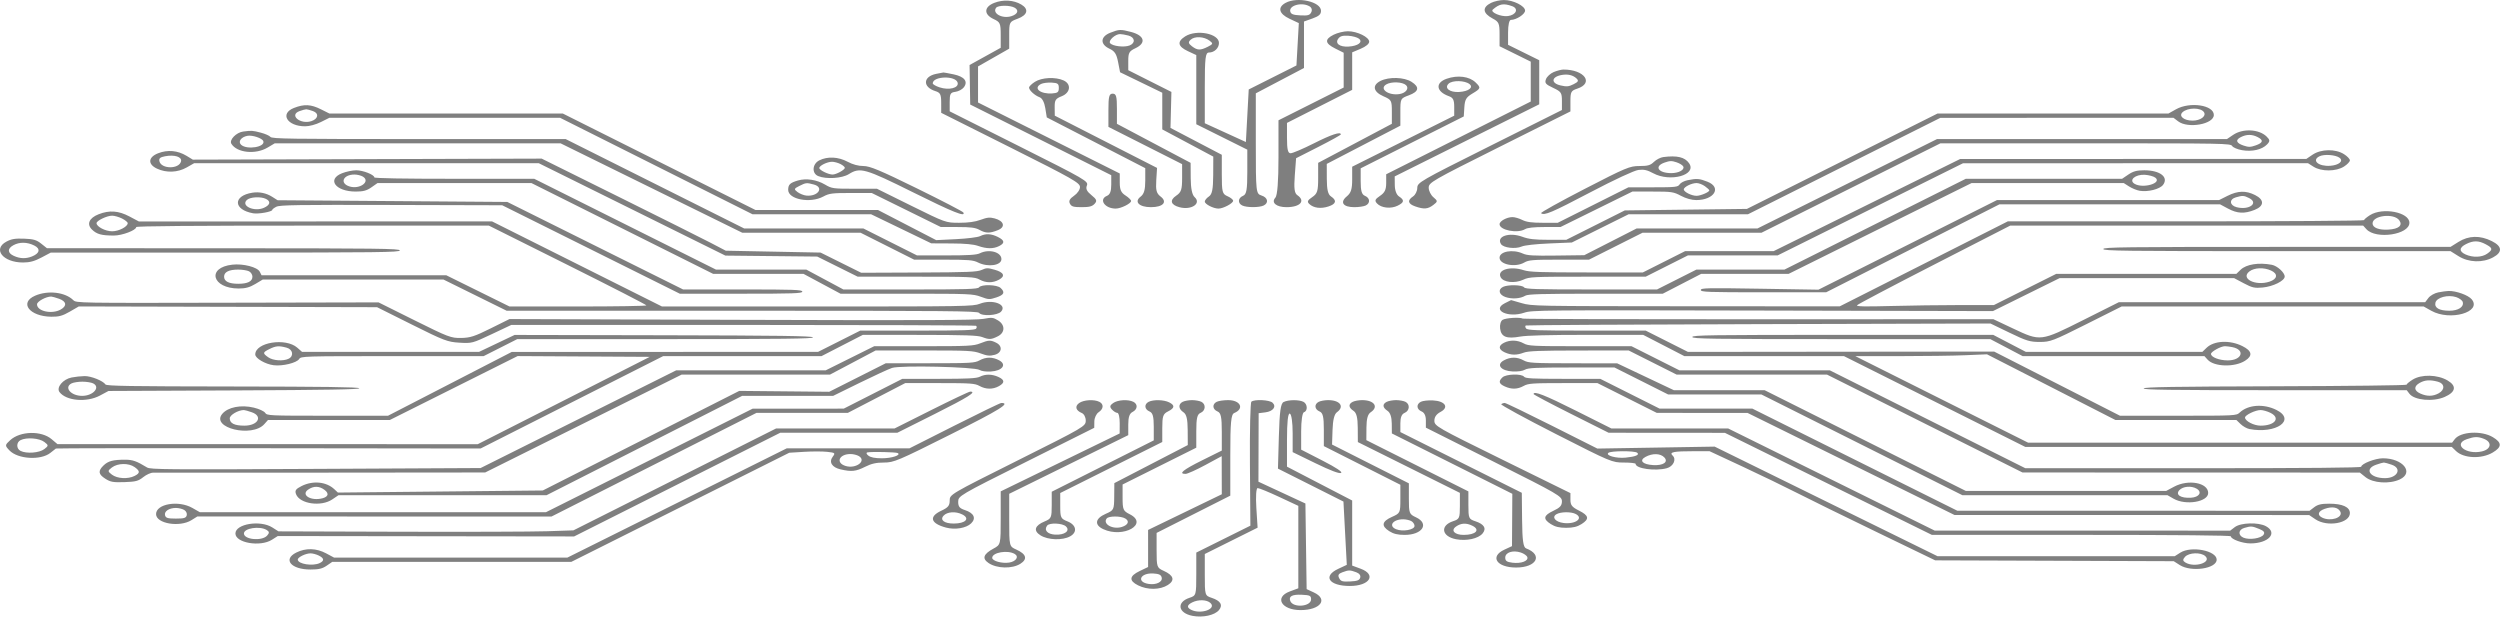 <svg width="1180" height="291" viewBox="0 0 1180 291" fill="none" xmlns="http://www.w3.org/2000/svg">
<path fill-rule="evenodd" clip-rule="evenodd" d="M469.268 1.365C464.391 3.286 464.262 6.803 468.991 8.997C472.079 10.43 472.336 11.008 472.336 16.552V22.555L464.986 26.621L457.635 30.686L457.786 40.014L457.938 49.341L491.225 66.015L524.512 82.69V87.141C524.512 90.281 523.921 91.839 522.505 92.427C518.471 94.102 521.439 98.454 526.614 98.454C529.044 98.454 533.877 96.063 533.877 94.861C533.877 94.358 532.673 93.181 531.201 92.244C529.151 90.94 528.525 89.527 528.525 86.212V81.882L495.079 65.131L461.633 48.379V39.87V31.36L468.991 27.165L476.35 22.97V16.641C476.35 10.385 476.396 10.294 480.363 8.826C485.036 7.097 485.731 4.313 482.035 2.127C478.425 -0.009 473.504 -0.302 469.268 1.365ZM606.773 1.363C602.885 3.514 603.65 6.513 608.69 8.871L613.045 10.908L612.483 20.904L611.921 30.9L600.659 36.565L589.397 42.229L588.728 54.631L588.059 67.032L578.36 62.599L568.661 58.166V41.479C568.661 27.271 568.952 24.792 570.621 24.792C573.166 24.792 575.35 22.708 575.35 20.275C575.35 15.83 564.747 13.774 559.393 17.182C555.491 19.665 555.891 21.905 560.634 24.123L564.647 25.999V42.318V58.638L576.688 64.636L588.728 70.635V81.115C588.728 89.612 588.348 91.751 586.721 92.427C584.311 93.428 584.095 95.867 586.32 96.981C588.39 98.016 594.418 98.016 596.488 96.981C598.967 95.74 598.389 93.2 595.417 92.272C592.823 91.461 592.742 90.71 592.742 67.744V44.052L604.113 38.071L615.485 32.09V21.121V10.151L619.499 8.721C622.551 7.632 623.512 6.768 623.512 5.109C623.512 0.791 612.332 -1.71 606.773 1.363ZM703.782 1.355C699.492 3.502 699.78 6.226 704.564 8.757C707.459 10.29 707.796 11.06 707.796 16.146V21.824L715.154 25.462L722.512 29.099V38.513V47.927L688.397 65.091L654.282 82.254V86.363C654.282 89.53 653.616 90.923 651.378 92.438C648.987 94.057 648.73 94.688 649.926 96.002C651.917 98.188 656.498 98.684 659.733 97.065C662.82 95.519 662.97 94.459 660.345 92.722C659.132 91.919 658.364 89.864 658.339 87.345L658.296 83.267L692.407 66.251L726.518 49.234L726.522 38.832L726.526 28.43L719.168 24.792L711.809 21.155V15.273C711.809 11.798 712.357 9.39 713.147 9.39C715.724 9.39 719.837 6.696 719.837 5.007C719.837 2.813 714.247 0.015 709.863 0.015C707.99 0.015 705.254 0.618 703.782 1.355ZM618.146 3.02C619.111 3.602 619.438 4.732 618.933 5.739C618.197 7.207 617.43 7.432 613.767 7.255C610.447 7.094 609.364 6.694 609.027 5.503C608.192 2.555 614.519 0.833 618.146 3.02ZM713.757 2.924C716.943 4.09 715.641 7.074 711.725 7.586C708.442 8.016 703.199 5.749 704.611 4.511C707.71 1.791 709.712 1.444 713.757 2.924ZM478.972 3.666C481.052 4.92 480.326 6.704 477.353 7.641C473.064 8.993 468.167 6.277 470.174 3.659C471.133 2.408 476.894 2.413 478.972 3.666ZM524.024 15.466C519.338 17.31 519.162 20.882 523.65 22.983C526.155 24.155 526.994 25.447 527.737 29.28L528.674 34.101L538.634 38.935L548.593 43.769V52.422V61.075L560.634 67.497L572.674 73.918L572.631 82.671C572.599 89.303 572.114 91.737 570.625 92.722C569.545 93.438 568.661 94.521 568.661 95.13C568.661 96.369 572.712 98.454 575.121 98.454C577.363 98.454 582.039 95.96 582.039 94.764C582.039 94.208 580.835 93.237 579.363 92.606C576.928 91.563 576.688 90.631 576.688 82.259V73.058L564.579 66.718L552.469 60.377L552.688 51.883L552.906 43.389L542.723 38.261L532.539 33.133V28.745C532.539 24.93 532.976 24.151 535.883 22.783C541.184 20.291 540.213 16.722 533.78 15.058C528.871 13.787 528.219 13.814 524.024 15.466ZM629.472 16.392C625.117 18.57 625.329 20.448 630.201 22.886L634.215 24.895V33.107V41.319L618.83 49.049L603.444 56.779V74.237C603.444 85.534 602.924 92.266 601.969 93.315C599.864 95.628 602.406 97.784 607.237 97.784C613.702 97.784 616.34 94.853 612.34 92.116C610.971 91.179 610.681 88.915 611.144 82.78L611.752 74.681L622.315 69.31C628.124 66.356 632.877 63.719 632.877 63.45C632.877 62.008 628.457 63.469 620.167 67.65C615.057 70.228 610.106 72.338 609.166 72.338C607.887 72.338 607.458 70.538 607.458 65.173V58.008L622.843 50.211L638.228 42.414V33.56V24.706L642.242 23.016C644.695 21.982 646.255 20.686 646.255 19.68C646.255 17.525 640.607 14.748 636.222 14.748C634.315 14.748 631.278 15.488 629.472 16.392ZM532.627 16.78C535.696 17.602 536.039 20.268 533.225 21.437C530.722 22.477 525.083 21.816 523.961 20.351C523.036 19.146 526.398 16.087 528.644 16.087C529.411 16.087 531.204 16.399 532.627 16.78ZM641.431 18.263C643.436 19.866 640.991 21.717 636.511 21.986C632.264 22.242 629.993 20.466 631.688 18.218C632.576 17.039 633.709 16.718 636.412 16.879C638.366 16.995 640.624 17.619 641.431 18.263ZM570.947 19.219C572.675 20.529 572.59 20.817 570.096 22.065C566.516 23.857 565.181 23.814 562.576 21.824C560.89 20.535 560.762 19.896 561.967 18.769C563.868 16.991 568.301 17.213 570.947 19.219ZM733.367 34C731.817 34.644 730.171 36.147 729.711 37.338C729.001 39.179 729.502 39.798 733.052 41.457C736.882 43.248 737.228 43.764 737.228 47.667V51.923L703.114 68.989C669.971 85.569 668.997 86.132 668.956 88.739C668.933 90.215 668.03 92.008 666.949 92.722C664.161 94.567 664.514 96.204 667.959 97.411C672.108 98.866 673.939 98.72 676.551 96.725C678.666 95.11 678.667 94.874 676.582 93.107C675.355 92.067 674.35 90.054 674.35 88.635C674.35 86.156 675.664 85.398 707.796 69.324L741.242 52.593V47.749C741.242 43.376 741.555 42.801 744.447 41.852C752.468 39.222 747.87 32.828 737.959 32.828C736.984 32.828 734.918 33.356 733.367 34ZM441.88 34.862C435.612 36.122 435.389 41.098 441.516 43.013C443.836 43.738 444.241 44.562 444.244 48.559L444.247 53.252L476.982 69.659C506.331 84.368 509.722 86.293 509.757 88.268C509.778 89.493 508.53 91.329 506.947 92.4C504.942 93.758 504.356 94.839 504.966 96.056C505.691 97.502 506.597 97.784 510.518 97.784C514.181 97.784 515.527 97.429 516.683 96.16C517.906 94.817 517.641 94.112 515.164 92.106C512.965 90.325 512.39 89.117 513.005 87.576C513.812 85.557 512.557 84.828 481.049 69.011L448.255 52.548V48.124C448.255 44.271 448.599 43.654 450.915 43.35C452.377 43.159 454.184 42.199 454.931 41.217C457.023 38.462 455.218 36.166 450.124 35.099C447.672 34.587 445.495 34.187 445.288 34.21C445.08 34.233 443.547 34.526 441.88 34.862ZM744.089 37.006C745.239 38.083 744.979 38.621 742.771 39.727C740.426 40.901 739.513 40.99 736.616 40.329C731.865 39.245 732.24 36.208 737.228 35.371C740.078 34.893 742.429 35.453 744.089 37.006ZM452.014 39.05C452.607 41.515 447.966 42.701 443.483 41.231C441.693 40.644 440.237 39.794 440.248 39.342C440.335 35.87 451.185 35.6 452.014 39.05ZM682.828 37.165C677.285 39.108 677.839 43.259 683.928 45.422C685.867 46.111 686.391 47.179 686.391 50.451V54.606L662.309 66.645L638.228 78.685V84.64C638.228 89.3 637.678 91.049 635.696 92.683C632.302 95.482 633.907 97.784 639.256 97.784C641.339 97.784 643.767 97.423 644.65 96.981C646.875 95.867 646.659 93.428 644.249 92.427C642.735 91.798 642.242 90.102 642.242 85.522V79.451L666.57 67.209L690.899 54.966L691.175 50.609C691.403 47.009 692.056 45.892 694.941 44.177C698.994 41.765 699.091 41.436 696.474 38.903C693.524 36.047 688.016 35.346 682.828 37.165ZM488.488 38.611C486.963 39.581 485.714 40.806 485.714 41.333C485.714 42.62 488.379 45.051 490.749 45.926C491.926 46.361 492.944 48.336 493.375 51.024L494.079 55.412L517.321 67.391L540.563 79.369L540.565 85.252C540.566 89.58 539.985 91.579 538.369 92.813C535.174 95.254 537.655 97.784 543.242 97.784C548.974 97.784 551.186 95.347 547.798 92.76C545.853 91.274 545.46 89.793 545.757 85.088L546.126 79.256L521.99 66.924L497.855 54.592L497.806 50.67C497.762 47.269 498.199 46.574 501.1 45.432C505.275 43.788 505.77 39.663 501.997 37.954C498.183 36.227 491.743 36.539 488.488 38.611ZM651.607 38.185C647.553 40.214 648.126 43.309 652.945 45.426C656.806 47.122 656.958 47.402 656.958 52.813V58.437L639.566 67.65L622.174 76.863V84.002C622.174 90.204 621.805 91.392 619.366 93.044C617.137 94.552 616.854 95.222 617.991 96.285C620.047 98.209 623.409 98.641 627.045 97.449C630.656 96.265 631.076 94.601 628.237 92.722C626.803 91.773 626.268 89.525 626.253 84.391L626.233 77.36L643.602 68.336L660.972 59.313V52.893C660.972 46.536 661.012 46.458 664.985 44.988C669.755 43.223 670.164 41.116 666.225 38.611C662.751 36.399 655.591 36.191 651.607 38.185ZM693.607 39.692C695.612 41.295 693.167 43.146 688.686 43.415C684.238 43.682 681.556 41.544 683.758 39.484C685.548 37.81 691.407 37.934 693.607 39.692ZM499.762 41.533C499.762 43.471 499.227 43.916 496.678 44.096C490.98 44.5 487.513 41.571 491.391 39.63C492.306 39.172 494.563 38.886 496.408 38.993C499.275 39.161 499.762 39.531 499.762 41.533ZM663.647 40.194C665.219 41.665 663.637 43.877 660.652 44.38C655.44 45.258 650.807 41.956 654.297 39.851C656.666 38.422 661.96 38.616 663.647 40.194ZM523.174 52.05V59.888L540.566 68.679L557.958 77.471V83.971C557.958 89.529 557.55 90.749 555.143 92.377C551.951 94.539 552.576 96.701 556.711 97.808C562.325 99.312 567.193 96.054 563.847 93.031C562.68 91.978 562.05 88.91 562.018 84.143L561.971 76.863L544.579 67.65L527.188 58.437V51.325C527.188 45.449 526.838 44.212 525.181 44.212C523.511 44.212 523.174 45.529 523.174 52.05ZM138.725 50.958C131.92 53.637 135.561 59.614 143.999 59.614C146.046 59.614 149.078 58.798 151.46 57.605L155.474 55.596H209.915H264.354L309.768 78.364L355.183 101.132H383.17H411.158L425.359 107.996L439.56 114.86L449.027 114.908C455.597 114.942 459.475 115.301 461.699 116.08C465.707 117.485 468.862 117.508 471.572 116.152C474.39 114.741 474.22 113.459 470.998 111.847C467.842 110.267 465.22 110.147 462.594 111.462C461.54 111.989 456.483 112.624 451.286 112.879L441.885 113.343L428.151 106.233L414.417 99.124H385.508H356.598L311.126 76.355L265.654 53.587H210.563H155.474L151.46 51.578C146.736 49.214 143.548 49.058 138.725 50.958ZM1027.08 51.578L1023.51 53.587H969.007H914.507L869.525 76.096L824.544 98.603L795.72 98.96L766.896 99.318L753.09 106.252L739.283 113.186H730.843C724.364 113.186 721.519 112.859 718.598 111.777C712.349 109.465 706.156 111.552 708.464 115.194C709.593 116.974 715.261 117.655 718.218 116.365C719.585 115.769 724.813 115.185 731.208 114.914L741.911 114.46L755.312 107.797L768.713 101.132H796.88H825.047L870.439 78.381L915.83 55.63L970.862 55.613L1025.89 55.596L1028.09 57.27C1032.73 60.819 1044.93 58.638 1044.93 54.257C1044.93 49.584 1033.65 47.891 1027.08 51.578ZM1040.28 52.965C1041.47 54.837 1038.62 56.935 1034.9 56.935C1030.79 56.935 1028.22 54.787 1030.15 52.976C1032.6 50.692 1038.83 50.684 1040.28 52.965ZM147.781 52.453C150.69 53.518 150.201 56.165 146.906 57.199C141.666 58.843 136.332 54.289 141.349 52.453C142.664 51.972 144.11 51.578 144.565 51.578C145.02 51.578 146.466 51.972 147.781 52.453ZM114.779 62.086C111.512 62.513 108.1 66.039 109.202 67.851C111.808 72.135 120.576 73.063 126.3 69.659L129.676 67.65H197.138H264.6L307.466 88.744L350.33 109.838H378.248H406.166L418.822 116.2L431.478 122.561H445.218C457.174 122.561 459.305 122.735 461.633 123.901C466.31 126.242 472.671 125.322 472.671 122.305C472.671 118.968 466.819 117.383 462.494 119.548C460.968 120.311 457.166 120.552 446.652 120.552H432.816L420.16 114.191L407.504 107.829H379.375H351.245L309.12 86.735L266.994 65.641H197.711C136.618 65.641 128.333 65.519 127.637 64.612C127.204 64.046 125.146 63.142 123.063 62.603C119.16 61.592 118.758 61.567 114.779 62.086ZM1054.09 63.632L1051.12 65.641H982.694H914.272L871.904 86.735L829.535 107.829H801.021H772.505L760.144 114.138L747.783 120.448L734.527 120.626C723.624 120.773 720.829 120.603 718.777 119.674C714.036 117.526 707.796 118.645 707.796 121.643C707.796 124.914 715.273 126.359 719.478 123.901C721.501 122.719 723.425 122.561 735.88 122.561H749.991L762.647 116.2L775.303 109.838H803.377H831.45L873.667 88.744L915.885 67.65H984.332C1050.61 67.65 1052.81 67.691 1053.59 68.933C1054.04 69.639 1056.11 70.514 1058.2 70.878C1063 71.716 1067.69 70.641 1070.07 68.152C1071.51 66.644 1071.47 66.031 1069.79 64.402C1066.21 60.938 1058.62 60.565 1054.09 63.632ZM124.274 66.591C125.386 69.4 116.515 70.864 113.795 68.32C112.23 66.855 113.783 64.667 116.79 64.101C119.09 63.669 123.728 65.211 124.274 66.591ZM1065.57 64.684C1068.47 66.136 1068.2 67.389 1064.73 68.608C1062.22 69.488 1061.37 69.507 1059.04 68.733C1055.47 67.549 1054.97 66.07 1057.67 64.718C1060.4 63.35 1062.89 63.339 1065.57 64.684ZM74.605 72.348C69.9 74.2 69.661 77.508 74.08 79.587C78.52 81.674 83.865 81.464 88.126 79.034L91.647 77.025H172.961H254.275L298.327 98.835L342.38 120.645L364.061 120.874L385.743 121.103L395.29 125.85L404.838 130.597H432.36C458.182 130.597 460.031 130.679 462.302 131.936C465.354 133.624 468.585 133.641 471.578 131.986C474.643 130.291 473.832 128.537 469.408 127.294C466.185 126.388 465.587 126.399 463.374 127.401C461.273 128.353 456.978 128.531 433.703 128.629L406.49 128.744L396.909 123.98L387.327 119.216L364.95 118.775L342.572 118.333L335.4 114.588C331.455 112.528 311.904 102.748 291.952 92.855L255.677 74.867L173.346 75.109L91.017 75.351L88.024 73.537C83.834 70.998 79.099 70.579 74.605 72.348ZM1091.54 73.007L1088.58 75.016L1006.89 75.031L925.195 75.047L881.168 96.795L837.141 118.543H816.249H795.358L785.391 123.566L775.424 128.588H748.921C727.039 128.588 721.857 128.404 719.198 127.532C712.864 125.455 706.552 127.355 708.288 130.818C709.53 133.295 714.979 133.906 718.994 132.018C721.87 130.665 723.331 130.597 749.388 130.597H776.762L786.729 125.575L796.695 120.552H817.874H839.05L882.792 98.808L926.533 77.063L1007.95 77.044L1089.36 77.025L1092 78.699C1095.69 81.049 1102.61 81.005 1106.37 78.609C1107.9 77.638 1109.15 76.323 1109.15 75.686C1109.15 75.048 1107.9 73.733 1106.37 72.763C1102.34 70.197 1095.53 70.31 1091.54 73.007ZM85.446 76.165C84.55 79.903 76.136 79.862 75.242 76.116C74.92 74.763 75.562 74.196 77.918 73.751C82.409 72.903 85.956 74.04 85.446 76.165ZM1104.32 74.514C1106.23 76.037 1103.97 77.946 1099.91 78.249C1094.34 78.662 1090.93 75.7 1094.76 73.782C1097.01 72.653 1102.52 73.075 1104.32 74.514ZM785.038 74.14C783.74 74.31 781.768 75.329 780.656 76.406C778.982 78.025 777.792 78.364 773.77 78.364C769.244 78.364 767.45 79.116 747.831 89.235C736.238 95.214 727.039 100.337 727.387 100.619C728.899 101.844 732.282 100.413 750.607 90.793C762.011 84.806 771.384 80.444 773.35 80.209C775.93 79.9 777.519 80.255 780.299 81.765C788.357 86.14 801.101 82.582 797.239 77.036C795.231 74.153 791.58 73.286 785.038 74.14ZM386.714 75.686C383.39 77.35 383.062 81.812 386.17 83.104C389.969 84.682 397.43 84.207 400.657 82.181C405.967 78.849 408.263 79.499 430.904 90.753C449.953 100.22 455.901 102.605 454.707 100.295C454.469 99.835 444.604 94.713 432.784 88.911C415.432 80.396 410.575 78.364 407.567 78.364C405.152 78.364 402.522 77.657 400.093 76.355C395.684 73.993 390.603 73.739 386.714 75.686ZM794.532 78.644C795.146 80.197 792.334 81.713 788.84 81.713C782.656 81.713 780.611 78.508 785.664 76.737C788.175 75.856 789.016 75.838 791.349 76.612C792.854 77.111 794.287 78.025 794.532 78.644ZM396.653 77.407C397.809 77.987 398.755 78.791 398.755 79.197C398.755 80.158 394.713 82.382 392.967 82.382C390.961 82.382 386.714 80.298 386.714 79.312C386.714 78.187 390.443 76.355 392.735 76.355C393.733 76.355 395.496 76.829 396.653 77.407ZM161.469 81.761C154.116 84.656 158.388 90.418 167.886 90.418C171.461 90.418 173.111 89.973 175.335 88.409L178.193 86.4H214.51H250.828L293.714 107.829L336.599 129.258H357.921H379.244L387.996 133.951L396.748 138.644L427.906 138.638C457.699 138.633 459.237 138.696 462.955 140.072C466.653 141.441 467.013 141.456 470.26 140.391C473.931 139.187 474.485 137.964 472.289 135.91C470.601 134.331 463.266 134.121 462.118 135.619C461.463 136.473 456.591 136.625 429.716 136.629L398.086 136.635L389.334 131.942L380.582 127.249H359.259H337.937L295.052 105.82L252.166 84.391H214.419C190.147 84.391 176.673 84.152 176.673 83.722C176.673 82.471 171.337 80.373 168.158 80.373C166.417 80.373 163.407 80.998 161.469 81.761ZM1004.59 82.382L1001.62 84.391H964.736H927.855L885.06 105.82L842.265 127.249H821.484H800.704L791.411 131.936L782.118 136.624H751.121C724.801 136.624 720.006 136.473 719.352 135.619C718.429 134.415 711.678 134.279 709.401 135.419C706.91 136.665 707.506 139.124 710.559 140.195C713.61 141.265 717.578 140.999 719.957 139.565C721.197 138.816 727.744 138.633 753.165 138.633H784.827L793.898 133.945L802.969 129.258H823.606H844.242L887.394 107.84L930.546 86.423L966.475 86.412L1002.4 86.4L1004.97 88.035C1006.39 88.933 1008.65 89.846 1010.01 90.06C1013.9 90.679 1019.43 89.272 1020.95 87.275C1023.73 83.62 1019.56 80.373 1012.1 80.373C1008.6 80.373 1006.87 80.835 1004.59 82.382ZM171.26 83.35C175.067 85.645 169.818 89.525 164.967 88.003C160.194 86.505 161.91 82.382 167.308 82.382C168.599 82.382 170.379 82.817 171.26 83.35ZM1017.36 83.889C1020.59 86.47 1011.43 89.125 1007.5 86.749C1004.64 85.028 1007.85 82.236 1012.37 82.505C1014.31 82.622 1016.56 83.245 1017.36 83.889ZM376.68 85.175C372.916 86.267 372.042 87.092 372.018 89.581C371.975 94.111 382.404 96.111 388.603 92.762C391.373 91.266 392.759 91.088 401.584 91.09L411.464 91.094L427.765 99.126L444.066 107.159H451.973C458.182 107.159 460.401 107.447 462.302 108.499C465.302 110.157 467.177 110.181 471.052 108.612C474.711 107.128 473.901 104.277 469.484 103.094C467.183 102.478 465.965 102.597 462.865 103.745C460.262 104.708 457.067 105.15 452.722 105.15C446.411 105.15 446.298 105.109 430.141 97.115L413.902 89.079L403.318 89.085C393.228 89.091 392.578 88.998 389.39 87.108C385.533 84.822 380.527 84.06 376.68 85.175ZM796.546 85.06C794.955 85.381 793.259 86.266 792.777 87.026C791.98 88.284 790.846 88.409 780.264 88.409H768.628L751.945 96.78L735.262 105.15H728.218C722.958 105.15 720.497 104.811 718.499 103.811C717.027 103.074 714.963 102.472 713.911 102.472C711.217 102.472 707.796 104.345 707.796 105.82C707.796 108.662 716.274 110.313 719.837 108.164C720.954 107.489 723.978 107.158 729.03 107.155L736.56 107.151L753.527 98.785L770.494 90.418H780.081C789.008 90.418 789.926 90.556 793.418 92.427C795.723 93.662 798.506 94.436 800.643 94.436C809.107 94.436 812.766 88.464 805.947 85.779C802.111 84.269 800.916 84.177 796.546 85.06ZM384.127 87.093C389.133 88.434 386.127 92.865 380.584 92.315C379.348 92.193 377.47 91.436 376.408 90.634C374.671 89.323 374.755 89.038 377.252 87.788C380.451 86.187 380.665 86.166 384.127 87.093ZM804.713 87.889C805.858 88.707 806.796 89.59 806.796 89.85C806.796 90.664 802.677 92.427 800.776 92.427C798.433 92.427 794.756 90.586 794.756 89.413C794.756 88.237 798.437 86.4 800.796 86.4C801.805 86.4 803.568 87.07 804.713 87.889ZM119.146 90.949C109.828 92.403 110.065 99.003 119.497 100.678C121.972 101.118 128.511 99.947 128.511 99.064C128.511 98.781 129.386 98.111 130.456 97.575C132.103 96.752 140.458 96.624 184.726 96.745L237.049 96.888L278.962 117.761L320.875 138.633H349.781C374.584 138.633 378.687 138.49 378.687 137.628C378.687 136.767 374.67 136.624 350.555 136.624H322.423L280.938 115.971L239.453 95.319L185.234 94.913L131.015 94.508L128.458 92.88C125.718 91.136 122.381 90.444 119.146 90.949ZM1051.41 92.427L1047.4 94.436H994.986H942.571L900.437 115.584L858.303 136.732L830.543 136.274C805.579 135.861 802.783 135.923 802.783 136.889C802.783 137.843 806.11 137.963 832.36 137.963H861.938L902.837 117.204L943.738 96.445H995.805H1047.87L1051.62 98.454C1056.03 100.816 1059.31 100.979 1064.15 99.075C1068.76 97.26 1068.86 94.299 1064.39 92.062C1060.04 89.882 1056.29 89.988 1051.41 92.427ZM1061.56 93.479C1066.32 95.86 1061.5 99.356 1055.63 97.784C1052.31 96.894 1052.11 94.08 1055.3 93.15C1058.47 92.225 1059.12 92.26 1061.56 93.479ZM125.568 93.9C127.916 95.075 127.532 96.744 124.609 98.069C120.037 100.139 113.537 97.18 116.523 94.388C118.067 92.943 123.113 92.671 125.568 93.9ZM46.517 101.14C42.044 102.902 40.794 105.823 43.424 108.369C45.701 110.572 47.926 111.177 53.762 111.177C57.667 111.177 64.295 108.668 64.295 107.189C64.295 106.71 90.516 106.49 147.52 106.49H230.746L267.926 125.056C288.375 135.269 305.106 143.857 305.106 144.141C305.106 144.427 290.565 144.66 272.792 144.66H240.479L225.563 137.294L210.648 129.927H167.049H123.45L122.616 128.265C121.525 126.09 114.816 124.351 109.685 124.916C97.398 126.266 100.039 136.177 112.686 136.177C115.838 136.177 117.873 135.624 120.487 134.057L124.024 131.936H166.666H209.31L224.226 139.302L239.141 146.669H350.243C447.768 146.669 461.441 146.791 462.118 147.673C463.414 149.365 470.81 148.948 472.502 147.088C475.594 143.692 468.393 141.042 462.441 143.385C459.348 144.603 455.935 144.66 385.826 144.66H312.447L272.336 124.574L232.223 104.487L148.901 104.517L65.579 104.548L61.1 102.17C55.943 99.433 51.627 99.129 46.517 101.14ZM1118.61 101.558C1117.09 102.528 1115.84 103.583 1115.84 103.901C1115.84 104.222 1078.18 104.481 1031.76 104.481H947.684L908.021 124.538L868.36 144.595L795.77 144.551C724.17 144.507 723.113 144.487 718.206 143.077L713.232 141.646L710.338 143.092C703.837 146.341 711.755 150.213 719.511 147.579C723.03 146.385 727.655 146.344 831.922 146.585L940.663 146.836L956.41 139.051L972.155 131.267H1013.32H1054.48L1059.05 133.696C1063.04 135.812 1064.19 136.071 1067.99 135.705C1072.94 135.23 1078.38 132.52 1078.38 130.527C1078.38 128.662 1074.89 125.484 1072.3 124.986C1066.12 123.8 1060.24 124.736 1057.56 127.33L1055.57 129.258H1013.06H970.548L955.832 136.624L941.115 143.99H925.004C916.142 143.99 901.491 144.189 892.445 144.433C879.985 144.768 876.126 144.682 876.528 144.077C876.821 143.638 893.206 135.001 912.94 124.884L948.82 106.49H1032.11H1115.41L1116.94 108.177C1121.46 113.134 1137.24 110.78 1137.24 105.15C1137.24 100.156 1124.63 97.725 1118.61 101.558ZM57.605 103.141C59.077 103.878 60.281 104.866 60.281 105.336C60.281 106.989 56.096 109.168 52.923 109.168C49.75 109.168 45.565 106.989 45.565 105.336C45.565 104.159 50.472 101.802 52.923 101.802C54.027 101.802 56.134 102.405 57.605 103.141ZM1132.48 104.014C1134.16 106.419 1132.19 108.09 1127.33 108.379C1122.83 108.647 1119.85 107.48 1119.85 105.451C1119.85 101.65 1130.03 100.492 1132.48 104.014ZM1160.38 114.191L1156.64 116.534H1074.7C1002.75 116.534 992.756 116.657 992.756 117.539C992.756 118.421 1002.75 118.543 1074.7 118.543H1156.64L1160.38 120.887C1165.21 123.919 1171.79 124.149 1176.77 121.459C1181.28 119.022 1181.06 116.264 1176.14 113.804C1170.58 111.017 1165.23 111.148 1160.38 114.191ZM3.046 114.035C-3.621 117.587 1.403 123.901 10.896 123.901C14.021 123.901 16.317 123.28 19.564 121.557L23.98 119.213H106.347C178.671 119.213 188.714 119.09 188.714 118.209C188.714 117.327 178.546 117.201 105.433 117.178L22.153 117.152L19.458 115.002C17.259 113.246 15.778 112.815 11.39 112.652C7.154 112.496 5.384 112.789 3.046 114.035ZM1173.31 115.322C1176.59 117.081 1176.69 117.781 1173.96 119.733C1171.49 121.496 1167.18 121.657 1163.77 120.114C1160.58 118.67 1160.67 116.863 1164 115.195C1167.45 113.469 1169.93 113.502 1173.31 115.322ZM16.201 115.899C19.232 117.416 18.753 119.607 15.073 121.055C12.18 122.192 9.458 122.106 6.539 120.783C3.497 119.405 3.402 117.357 6.306 115.75C9.209 114.144 12.804 114.199 16.201 115.899ZM1071.92 127.687C1075.34 129.236 1075 131.697 1071.2 132.943C1064.54 135.129 1057.34 131.452 1061.73 128.101C1064.08 126.309 1068.48 126.13 1071.92 127.687ZM117.541 128.052C118.424 128.494 119.146 129.639 119.146 130.597C119.146 132.81 116.879 133.945 112.457 133.945C108.035 133.945 105.768 132.81 105.768 130.597C105.768 128.384 108.035 127.249 112.457 127.249C114.37 127.249 116.658 127.61 117.541 128.052ZM1150.84 138.005C1149.12 138.35 1147.03 139.537 1146.2 140.642L1144.68 142.651H1072.38H1000.07L983.391 151.021C963.043 161.231 963.212 161.211 950.111 155.025L940.861 150.657L830.186 150.702C769.315 150.727 719.184 150.583 718.782 150.382C717.307 149.643 710.751 150.046 709.219 150.969C708.343 151.498 707.824 153.329 708.053 155.086C708.568 159.038 711.071 160.037 717.531 158.868C720.503 158.33 731.133 158.053 748.803 158.053H775.574L785.302 163.075L795.032 168.097H832.695H870.36L913.154 189.526L955.949 210.955H1056.6H1157.24L1159.23 212.883C1162.87 216.399 1171.29 216.738 1176.59 213.582C1180.97 210.974 1180.97 208.927 1176.59 206.319C1171.25 203.14 1161.37 203.685 1158.62 207.313L1157.38 208.946H1057.33H957.287L916.499 188.522L875.711 168.097H896.572C908.045 168.097 922.028 167.903 927.645 167.666L937.856 167.234L968.161 182.733L998.466 198.232H1027.02H1055.57L1057.56 200.16C1058.65 201.22 1060.52 202.274 1061.71 202.503C1074.37 204.934 1083.89 198.21 1074.47 193.493C1068.44 190.478 1061.1 190.997 1057.14 194.716C1055.56 196.203 1055.19 196.223 1028.08 196.223H1000.63L970.929 181.081L941.229 165.939L868.966 166.016L796.703 166.093L786.733 161.068L776.762 156.044H748.927C725.072 156.044 720.978 155.896 720.298 155.01C719.862 154.442 719.815 153.822 720.194 153.632C720.572 153.443 770.072 153.155 830.194 152.992L939.505 152.697L948.511 157.049C956.49 160.904 958.118 161.401 962.782 161.401C967.738 161.401 969.021 160.912 984.729 153.03L1001.41 144.66H1072.69H1143.97L1147.63 146.709C1156.45 151.645 1171.63 147.299 1166.64 141.267C1165.02 139.309 1159.29 137.249 1155.7 137.336C1154.75 137.359 1152.56 137.661 1150.84 138.005ZM16.609 139.55C8.924 142.859 13.877 149.348 24.198 149.495C27.794 149.545 29.542 149.067 32.942 147.097L37.193 144.636L107.583 144.815L177.972 144.995L194.381 153.188C209.579 160.778 211.232 161.408 216.809 161.745C222.728 162.103 222.984 162.036 232.087 157.737L241.343 153.365H350.597C410.686 153.365 460.21 153.545 460.649 153.766C461.089 153.986 461.125 154.589 460.729 155.105C460.144 155.868 454.941 156.044 433.028 156.044H406.046L396.079 161.066L386.112 166.089L313.835 166.098L241.559 166.107L212.354 181.165L183.147 196.223H154.582C126.927 196.223 125.988 196.179 125.142 194.845C124.662 194.088 122.257 192.988 119.796 192.4C113.715 190.949 107.556 192.171 104.895 195.359C99.386 201.958 118.996 206.703 124.774 200.17L126.488 198.232H155.249H184.01L214.158 183.152L244.306 168.072L275.501 168.252L306.695 168.432L266.1 189.044L225.504 209.655L126.302 209.636L27.1 209.616L24.363 207.293C19.511 203.178 9.542 203.421 4.802 207.772C2.276 210.089 2.262 210.289 4.46 212.596C8.408 216.74 19.258 217.383 23.8 213.743C25.024 212.762 26.192 211.842 26.394 211.699C26.597 211.555 71.78 211.495 126.803 211.564L226.842 211.69L269.922 189.894L313.001 168.097H350.371H387.74L397.505 163.075L407.269 158.053L434.117 158.074C455.602 158.091 461.484 158.292 463.561 159.079C466.954 160.363 467.802 160.322 470.998 158.722C474.43 157.005 474.487 153.346 471.115 151.263C468.772 149.816 468.186 149.752 464.187 150.506C460.801 151.145 435.164 151.248 350.143 150.964L240.466 150.598L231.582 155.01C223.983 158.785 221.97 159.436 217.653 159.518C212.894 159.607 211.635 159.13 195.643 151.169L178.68 142.725L107.34 142.884C36.682 143.042 35.985 143.03 34.605 141.675C30.744 137.886 22.686 136.934 16.609 139.55ZM1162.41 142.526C1163.1 144.837 1160.31 146.669 1156.09 146.669C1151.34 146.669 1148.96 145.296 1149.52 142.874C1150.09 140.393 1155.42 138.959 1159.31 140.241C1160.78 140.73 1162.18 141.758 1162.41 142.526ZM27.875 141.015C31.396 142.249 31.718 144.409 28.634 146.114C24.422 148.444 17.47 146.907 17.47 143.645C17.47 142.297 21.704 139.972 24.16 139.972C24.567 139.972 26.24 140.442 27.875 141.015ZM234.499 162.09L226.102 166.089L184.33 166.084L142.558 166.08L140.307 164.1C134.826 159.277 120.484 161.596 120.484 167.304C120.484 169.13 125.199 171.89 129.171 172.389C133.365 172.916 140.051 171.282 141.216 169.444C142.049 168.132 143.166 168.097 185.167 168.097H228.264L236.207 164.08L244.15 160.062H314.206C369.655 160.062 384.146 159.887 383.704 159.225C383.269 158.572 367.721 158.355 313.022 158.24L242.896 158.092L234.499 162.09ZM798.769 159.057C798.769 159.937 807.474 160.062 869.095 160.062H939.422L947.061 164.08L954.698 168.097H997.594H1040.49L1042.02 169.785C1045.1 173.165 1054.71 173.433 1059.67 170.276C1063.4 167.904 1062.99 165.648 1058.41 163.358C1052.5 160.396 1045.03 160.751 1041.5 164.161L1039.51 166.089H997.861H956.212L948.503 162.071L940.793 158.053H869.78C807.551 158.053 798.769 158.177 798.769 159.057ZM462.606 162.071C459.501 163.293 457.178 163.41 435.919 163.41H412.632L401.183 169.102L389.735 174.794H354.451H319.168L273.005 197.857L226.842 220.919L149.008 221.317C78.557 221.678 71.007 221.613 69.407 220.64C64.442 217.619 62.637 216.982 59.053 216.982C53.323 216.982 51.049 217.591 48.86 219.709C46.186 222.298 46.401 223.848 49.728 225.965C52.179 227.525 53.374 227.737 58.74 227.562C64.059 227.39 65.303 227.059 67.621 225.201C69.103 224.013 71.218 223.068 72.322 223.102C73.425 223.135 109.13 223.128 151.665 223.086L229.002 223.009L275.381 199.906L321.759 176.803H356.767H391.774L402.538 171.111L413.303 165.419H436.185C457.328 165.419 459.355 165.525 462.865 166.824C465.975 167.976 467.179 168.093 469.5 167.471C472.927 166.553 473.342 163.34 470.234 161.783C467.521 160.425 466.706 160.456 462.606 162.071ZM709.898 161.783C707.106 163.182 707.239 164.959 710.243 166.32C713.262 167.688 715.867 167.724 719.247 166.445C721.295 165.669 726.795 165.457 745.285 165.44L768.727 165.419L780.039 171.111L791.352 176.803H826.841H862.331L908.472 199.906L954.613 223.009L1034.22 223.035L1113.83 223.06L1116.52 225.211C1120.08 228.055 1127.85 228.57 1132.71 226.285C1139.57 223.058 1134.18 216.312 1124.73 216.312C1121.12 216.312 1114.5 218.892 1114.5 220.3C1114.5 220.779 1089.48 221 1035.23 221H955.951L909.81 197.897L863.669 174.794H828.179H792.69L781.377 169.102L770.064 163.41H745.827C723.288 163.41 721.419 163.316 719.168 162.071C716.258 160.461 712.757 160.353 709.898 161.783ZM135.289 164.103C138.221 164.888 138.814 168.03 136.271 169.303C133.717 170.581 128.846 170.237 126.581 168.618C123.9 166.703 123.952 166.362 127.173 164.749C130.209 163.23 131.612 163.119 135.289 164.103ZM1053.56 163.824C1059.93 165.048 1058.28 170.106 1051.5 170.106C1047.51 170.106 1043.59 168.59 1043.59 167.045C1043.59 165.983 1048.25 163.41 1050.17 163.41C1050.85 163.41 1052.37 163.596 1053.56 163.824ZM462.302 170.106C460.077 171.337 458.182 171.446 438.992 171.446H418.103L404.75 178.182L391.397 184.918L370.162 184.711L348.93 184.504L302.561 208.007L256.193 231.511L207.84 231.999L159.486 232.487L157.827 230.929C154.009 227.341 147.72 226.726 142.348 229.415C139.579 230.801 139.073 231.545 139.737 233.265C141.504 237.847 151.551 239.297 156.817 235.732L159.784 233.723H208.895H258.006L304.152 210.285L350.3 186.848H371.772H393.246L405.7 180.728C412.549 177.363 419.457 174.181 421.05 173.658C425.046 172.344 460.233 173.165 462.368 174.621C463.195 175.185 465.386 175.486 467.695 175.354C473.049 175.046 475.298 172.115 471.703 170.127C468.59 168.405 465.391 168.397 462.302 170.106ZM709.767 170.127C706.089 172.16 708.422 175.058 713.954 175.33C716.445 175.453 718.734 175.124 719.78 174.493C721.197 173.639 725.089 173.455 741.766 173.455H762.032L774.688 179.816L787.344 186.178H809.353H831.362L878.791 209.951L926.221 233.723H974.632H1023.04L1025.95 235.397C1031.65 238.679 1042.26 236.911 1042.26 232.681C1042.26 227.844 1032.91 226.111 1026.2 229.705L1022.45 231.714H975.155H927.856L880.377 207.942L832.899 184.169H811.479H790.058L776.687 177.835L763.316 171.501L742.453 171.473C723.327 171.448 721.387 171.334 719.168 170.106C716.079 168.397 712.88 168.405 709.767 170.127ZM462.494 177.807C460.916 178.597 456.781 178.812 443.19 178.812H425.893L412.07 185.843L398.246 192.875L376.761 192.877L355.275 192.879L306.485 217.319L257.696 241.759H176.01H94.323L90.801 239.75C84.25 236.013 73.66 237.811 73.66 242.66C73.66 247.152 84.785 249.024 90.428 245.482L93.159 243.768L176.724 243.791L260.288 243.814L308.665 219.349L357.042 194.883H378.606H400.169L413.721 187.852L427.274 180.821H443.576C458.182 180.821 460.134 180.96 462.302 182.16C465.318 183.828 468.578 183.868 471.46 182.275C474.337 180.683 474.263 179.287 471.227 177.911C468.187 176.534 465.11 176.498 462.494 177.807ZM709.181 178.098C707.179 179.97 707.467 181.134 710.243 182.391C713.486 183.86 716.222 183.789 719.168 182.16C721.335 180.961 723.288 180.821 737.794 180.821H754L767.999 187.852L781.998 194.883L803.427 194.894L824.857 194.904L873.688 218.988L922.519 243.072L1006.22 243.086L1089.92 243.098L1092.88 245.107C1098.48 248.896 1109.15 246.988 1109.15 242.198C1109.15 239.332 1105.66 237.741 1099.37 237.741C1095.64 237.741 1093.98 238.136 1092.3 239.415L1090.11 241.089L1006.98 241.075L923.857 241.061L875.497 216.968L827.138 192.875H805.236H783.336L769.337 185.843L755.337 178.812H737.73C723.314 178.812 719.984 178.63 719.352 177.807C718.204 176.309 710.869 176.519 709.181 178.098ZM33.8 178.174C29.677 179.002 26.451 182.906 28.097 185.074C31.258 189.234 40.912 190.058 47.176 186.701L51.199 184.545L110.65 184.276C154.018 184.08 169.963 183.803 169.595 183.251C169.231 182.706 152.539 182.476 109.734 182.427C61.378 182.371 50.269 182.192 49.782 181.46C48.634 179.737 42.987 177.473 39.939 177.515C38.251 177.538 35.488 177.835 33.8 178.174ZM1138.68 179.237C1137.15 180.207 1135.9 181.259 1135.9 181.574C1135.9 181.889 1108.11 182.225 1074.14 182.321C1026.17 182.456 1012.25 182.682 1011.82 183.332C1011.38 183.994 1024.33 184.169 1073.62 184.169H1135.97L1137.25 185.855C1139.6 188.944 1148.47 189.74 1153.89 187.35C1159.13 185.043 1159.65 182.189 1155.3 179.603C1150.51 176.75 1142.85 176.581 1138.68 179.237ZM1150.71 180.175C1153.92 181.034 1154.12 183.944 1151.08 185.623C1148.33 187.142 1145.55 187.18 1142.37 185.739C1139.32 184.361 1139.23 182.313 1142.13 180.706C1144.65 179.317 1146.97 179.173 1150.71 180.175ZM43.959 180.955C47.57 182.762 43.968 186.848 38.763 186.848C33.445 186.848 30.053 182.826 33.792 180.955C34.675 180.513 36.963 180.151 38.876 180.151C40.789 180.151 43.077 180.513 43.959 180.955ZM439.559 193.544L422.206 202.25H394.246H366.287L318.474 226.288L270.661 250.327L258.117 250.746C251.216 250.976 219.89 251.082 188.5 250.981L131.429 250.799L128.535 248.958C122.86 245.347 111.119 247.266 111.119 251.804C111.119 256.262 122.852 258.267 128.375 254.752L131.108 253.012L201.045 253.108L270.982 253.203L319.63 228.73L368.277 204.259H395.909H423.542L441.25 195.377C457.067 187.443 461.191 184.839 457.936 184.839C457.372 184.839 449.103 188.756 439.559 193.544ZM723.85 186.002C723.85 186.273 731.818 190.492 741.558 195.377L759.265 204.259L786.71 204.281L814.154 204.302L862.985 228.378L911.817 252.455L982.388 252.464C1028.53 252.47 1052.96 252.705 1052.96 253.143C1052.96 254.504 1058.43 256.491 1062.18 256.491C1070.75 256.491 1075.26 251.543 1069.56 248.388C1066.02 246.43 1057.63 246.659 1054.84 248.79L1052.65 250.464L982.903 250.446L913.154 250.429L864.44 226.339L815.724 202.25H788.163H760.6L743.918 193.879C729.104 186.446 723.85 184.384 723.85 186.002ZM509.35 190.239C507.212 191.767 507.745 193.753 510.609 194.944C511.651 195.376 512.471 196.937 512.471 198.486C512.471 201.209 511.933 201.525 480.363 217.317C448.267 233.372 448.255 233.379 448.255 236.295C448.255 238.673 447.512 239.56 444.241 241.089C438.289 243.872 439.223 247.077 446.555 249.032C450.812 250.166 456.048 249.285 458.364 247.043C460.851 244.636 459.715 242.161 455.486 240.775C452.927 239.935 452.268 239.139 452.268 236.883C452.268 234.073 452.564 233.9 484.377 217.986L516.485 201.926L516.528 198.907C516.55 197.247 517.453 195.303 518.534 194.588C520.913 193.014 521.078 190.754 518.893 189.66C516.402 188.413 511.489 188.711 509.35 190.239ZM525.356 190.274C523.822 191.37 523.702 192.052 524.826 193.287C525.625 194.165 526.785 194.883 527.403 194.883C528.02 194.883 528.515 197.069 528.501 199.738L528.479 204.593L500.407 218.261L472.336 231.928V244.51C472.336 257.034 472.321 257.1 468.959 258.916C464.142 261.518 463.422 263.612 466.609 265.757C470.527 268.396 477.756 268.56 481.623 266.099C485.132 263.865 484.441 261.517 479.643 259.369C476.368 257.903 476.35 257.826 476.35 245.485V233.074L504.444 219.231L532.539 205.387V200.422C532.539 196.902 533.122 195.165 534.546 194.453C536.958 193.245 537.165 190.77 534.947 189.66C532.435 188.403 527.537 188.716 525.356 190.274ZM542.171 189.66C539.947 190.774 540.162 193.213 542.573 194.214C544.101 194.849 544.579 196.576 544.579 201.453V207.859L520.498 219.977L496.417 232.095V238.409C496.417 244.298 496.196 244.814 493.129 246.086C488.373 248.06 487.626 250.467 491.087 252.67C494.623 254.92 501.481 255.152 505.109 253.145C508.652 251.186 508.043 247.76 503.856 246.089C500.638 244.805 500.431 244.358 500.431 238.713V232.705L524.512 220.665L548.593 208.625V202.089C548.593 196.446 548.958 195.37 551.269 194.214C554.49 192.601 554.66 191.32 551.843 189.909C549.347 188.66 544.423 188.533 542.171 189.66ZM558.225 189.66C556.041 190.754 556.205 193.014 558.584 194.588C560.017 195.536 560.56 197.808 560.591 202.982L560.634 210.076L543.302 219.053L525.971 228.031L525.91 234.411C525.851 240.645 525.759 240.832 521.836 242.554C516.887 244.728 516.431 247.754 520.751 249.769C530.216 254.183 542.369 247.288 533.208 242.703C530.124 241.159 529.863 240.547 529.863 234.855V228.681L547.255 219.995L564.647 211.309V203.513C564.647 197.4 565.081 195.537 566.654 194.883C569.059 193.884 569.297 190.783 567.055 189.66C566.172 189.218 564.186 188.857 562.64 188.857C561.095 188.857 559.108 189.218 558.225 189.66ZM574.28 189.66C572.055 190.774 572.27 193.213 574.681 194.214C576.278 194.877 576.688 196.843 576.688 203.856V212.665L567.323 217.317C558.39 221.754 556.043 223.678 559.567 223.678C560.452 223.678 564.655 221.795 568.908 219.493L576.641 215.308L576.665 224.301L576.688 233.294L559.294 241.712L541.9 250.13L541.902 258.877L541.904 267.625L537.89 269.549C533.011 271.889 532.773 274.08 537.161 276.276C541.67 278.533 547.545 278.463 551.247 276.107C554.699 273.911 553.98 271.549 549.211 269.414C546.051 267.999 545.917 267.607 545.917 259.735V251.53L563.309 242.739L580.701 233.947V214.832C580.701 199.317 581.052 195.571 582.563 194.944C587.444 192.916 585.516 188.857 579.674 188.857C577.591 188.857 575.163 189.218 574.28 189.66ZM590.656 189.591C590.157 189.994 589.847 203.328 589.966 219.223L590.181 248.121L577.414 254.469L564.647 260.817V270.966C564.647 280.912 564.584 281.135 561.467 282.158C555.162 284.225 556.006 289.381 562.862 290.686C567.768 291.619 573.331 290.404 575.356 287.957C577.32 285.583 576.111 283.558 571.904 282.178C568.715 281.132 568.661 280.948 568.661 271.301V261.487L581.125 255.274L593.59 249.061L592.995 239.718C592.648 234.292 592.913 230.375 593.623 230.375C594.298 230.375 598.89 232.263 603.828 234.571L612.809 238.767V258.218V277.668L608.796 279.154C601.332 281.915 604.802 287.965 613.849 287.965C623.248 287.965 627.088 282.863 620.121 279.631L616.731 278.058L616.442 257.855L616.154 237.652L605.07 232.507L593.985 227.362L594.033 211.195L594.08 195.029L597.265 194.628C600.901 194.172 602.595 191.904 600.652 190.087C599.194 188.723 592.158 188.374 590.656 189.591ZM605.853 189.756C604.481 190.442 603.954 194.269 603.625 205.922L603.194 221.189L618.652 228.963L634.108 236.737L634.896 251.672L635.684 266.607L631.605 268.514C624.17 271.991 627.31 276.581 637.123 276.581C646.5 276.581 649.849 271.254 642.242 268.439L638.228 266.954V251.597V236.24L622.843 228.252L607.458 220.265V207.535C607.458 199.218 607.922 194.948 608.796 195.218C609.578 195.461 610.134 199.316 610.134 204.517V213.401L620.897 218.644C627.934 222.072 632.113 223.659 632.972 223.229C633.829 222.8 630.799 220.782 624.216 217.4L614.147 212.228V203.595C614.147 198.563 614.705 194.79 615.485 194.549C617.345 193.973 617.163 190.634 615.217 189.66C613.077 188.589 608.083 188.64 605.853 189.756ZM622.442 189.66C620.217 190.774 620.432 193.213 622.843 194.214C624.415 194.867 624.85 196.726 624.85 202.804V210.561L642.911 219.685L660.972 228.808V235.508C660.972 242.107 660.911 242.234 656.958 243.997C652.226 246.108 651.833 248.237 655.718 250.709C657.733 251.992 659.722 252.473 663 252.473C671.392 252.473 674.798 247.162 668.33 244.162C665.16 242.691 664.985 242.232 664.985 235.374V228.138L646.855 218.98L628.726 209.821L628.96 202.855C629.118 198.196 629.805 195.45 631.036 194.567C634.747 191.905 632.516 188.857 626.857 188.857C625.311 188.857 623.325 189.218 622.442 189.66ZM638.496 189.66C636.338 190.74 636.473 192.342 638.854 193.919C640.271 194.855 640.83 197.093 640.861 201.938L640.904 208.657L664.985 220.646L689.066 232.636V238.794C689.066 244.54 688.852 245.023 685.886 245.997C679.581 248.064 680.425 253.22 687.282 254.525C692.187 255.458 697.75 254.243 699.776 251.796C701.74 249.422 700.53 247.397 696.323 246.017C693.259 245.012 693.08 244.594 693.08 238.445V231.937L668.999 219.844L644.917 207.752L644.96 201.82C644.99 197.669 645.592 195.498 646.967 194.588C650.861 192.011 648.629 188.857 642.911 188.857C641.366 188.857 639.379 189.218 638.496 189.66ZM654.55 189.66C652.392 190.74 652.527 192.342 654.909 193.919C656.189 194.766 656.887 196.849 656.915 199.9L656.958 204.582L685.387 218.827L713.816 233.074L713.737 245.424L713.66 257.774L710.058 259.444C703.025 262.707 706.419 267.875 715.594 267.875C725.32 267.875 728.428 261.925 720.317 258.835C718.982 258.327 718.527 255.091 718.425 245.384L718.29 232.602L689.631 218.269L660.972 203.935V199.826C660.972 196.991 661.594 195.459 662.978 194.883C665.384 193.884 665.622 190.783 663.38 189.66C662.497 189.218 660.51 188.857 658.965 188.857C657.42 188.857 655.433 189.218 654.55 189.66ZM670.664 189.63C668.387 190.77 668.568 193.201 671.005 194.214C672.307 194.755 673.012 196.242 673.012 198.45V201.852L705.12 217.973C735.822 233.387 737.228 234.205 737.228 236.653C737.228 238.634 736.32 239.638 733.215 241.089C728.495 243.297 728.17 244.94 731.975 247.361C733.986 248.64 735.98 249.125 739.235 249.125C742.49 249.125 744.485 248.64 746.496 247.361C750.29 244.947 749.979 243.351 745.255 240.986C741.947 239.33 741.242 238.431 741.242 235.863V232.748L709.134 216.954C678.173 201.725 677.026 201.068 677.026 198.568C677.026 196.821 677.982 195.465 679.953 194.415C684.064 192.224 682.093 189.279 676.326 188.994C674.128 188.885 671.581 189.171 670.664 189.63ZM450.456 200.92L429.243 211.625H400.283H371.322L319.56 237.406L267.798 263.188H212.739H157.679L153.93 261.179C149.3 258.698 144.307 258.569 139.822 260.814C133.365 264.046 137.378 268.813 146.556 268.813C150.458 268.813 152.148 268.413 154.198 267.005L156.829 265.197H213.247H269.667L321.097 239.447L372.528 213.697L379.482 213.262C383.307 213.023 388.241 213.026 390.444 213.268C394.189 213.679 394.36 213.831 393.054 215.562C391.126 218.12 392.68 220.619 396.779 221.555C401.966 222.738 403.934 222.529 408.326 220.33C411.332 218.825 413.575 218.321 417.265 218.321C421.886 218.321 423.843 217.494 448.774 205.003C472.086 193.324 477.18 190.158 472.592 190.205C472.083 190.211 462.122 195.032 450.456 200.92ZM708.577 190.774C708.185 191.093 719.778 197.421 734.341 204.837C760.401 218.109 760.907 218.321 766.416 218.321C769.493 218.321 772.012 218.601 772.012 218.943C772.012 221.183 781.222 222.475 786.707 221.005C789.796 220.178 791.386 216.827 789.518 215.079C787.719 213.396 789.776 212.964 799.599 212.964H806.898L822.567 220.268C831.185 224.285 842.751 229.883 848.269 232.707C853.788 235.531 870.699 243.836 885.852 251.162L913.401 264.482L969.7 264.684L1026 264.886L1028.87 266.716C1034.31 270.173 1046.27 268.416 1046.27 264.162C1046.27 259.894 1034.26 257.571 1029.12 260.844L1026.49 262.518H970.489L914.492 262.517L861.906 236.66L809.319 210.802L781.635 211.264L753.951 211.726L732.562 200.961C720.797 195.04 710.749 190.196 710.232 190.196C709.714 190.196 708.971 190.456 708.577 190.774ZM118.848 194.587C124.231 196.474 121.779 200.91 115.353 200.91C110.666 200.91 108.443 199.803 108.443 197.466C108.443 195.875 112.419 193.544 115.133 193.544C115.541 193.544 117.213 194.014 118.848 194.587ZM1071.69 194.883C1076.56 197.324 1073.76 200.91 1066.99 200.91C1063.83 200.91 1059.65 198.725 1059.65 197.078C1059.65 195.901 1064.56 193.544 1067.01 193.544C1068.11 193.544 1070.22 194.147 1071.69 194.883ZM1172.35 207.105C1176.4 208.667 1175.87 212.057 1171.41 213.073C1163.97 214.771 1157.64 209.645 1164.3 207.31C1167.9 206.049 1169.5 206.008 1172.35 207.105ZM20.938 208.611C22.968 210.162 22.968 210.409 20.938 211.96C18.55 213.784 12.546 214.249 9.711 212.83C7.641 211.794 7.641 208.777 9.711 207.741C12.546 206.322 18.55 206.787 20.938 208.611ZM423.691 213.839C425.55 214.769 420.944 216.312 416.305 216.312C412.948 216.312 410.94 215.912 409.828 215.021C408.876 214.258 408.742 213.641 409.502 213.514C411.755 213.137 422.793 213.389 423.691 213.839ZM772.753 213.692C773.995 214.698 771.992 215.546 767.288 216.006C762.843 216.442 757.636 214.984 759.177 213.735C760.386 212.756 771.555 212.721 772.753 213.692ZM405.383 215.271C409.189 217.566 403.94 221.446 399.089 219.924C394.316 218.426 396.032 214.303 401.431 214.303C402.722 214.303 404.501 214.739 405.383 215.271ZM785.616 215.957C787.559 218.092 784.993 219.812 780.288 219.527C775.301 219.225 773.546 217.384 776.624 215.682C779.978 213.827 783.783 213.943 785.616 215.957ZM1128.92 219.364C1133.93 221.121 1131.6 225.687 1125.69 225.687C1118.61 225.687 1115.74 221.378 1121.49 219.364C1123.12 218.791 1124.79 218.321 1125.2 218.321C1125.61 218.321 1127.28 218.791 1128.92 219.364ZM63.55 220.48C66.18 222.359 66.176 223.311 63.531 224.635C60.345 226.229 55.319 225.938 52.8 224.013C50.77 222.462 50.77 222.216 52.8 220.665C55.564 218.554 60.731 218.465 63.55 220.48ZM153.261 231.285C155.658 233.117 154.776 234.838 151.143 235.415C146.029 236.228 142.215 233.406 145.373 231.148C147.998 229.273 150.687 229.32 153.261 231.285ZM1036.84 230.673C1039.56 232.312 1038.03 234.701 1034.11 234.929C1029.27 235.21 1026.68 233.52 1028.65 231.359C1030.33 229.522 1034.37 229.183 1036.84 230.673ZM1104.63 241.507C1106.04 244.322 1100 246.288 1096.04 244.304C1093.59 243.076 1094.12 241.275 1097.26 240.173C1100.82 238.927 1103.58 239.428 1104.63 241.507ZM86.976 240.718C87.859 241.25 88.384 242.38 88.144 243.229C87.783 244.505 86.895 244.772 83.025 244.772C79.154 244.772 78.266 244.505 77.904 243.229C77.381 241.381 79.781 239.75 83.025 239.75C84.316 239.75 86.095 240.185 86.976 240.718ZM454.18 242.811C457.996 244.721 455.758 247.116 450.157 247.116C445.708 247.116 443.519 245.429 445.354 243.413C447.075 241.523 451.063 241.251 454.18 242.811ZM743.65 242.563C747.641 244.56 743.685 247.568 738.004 246.854C734.161 246.372 732.305 244.119 734.606 242.731C736.561 241.552 741.449 241.461 743.65 242.563ZM531.148 244.74C533.228 245.995 532.501 247.778 529.529 248.715C525.24 250.067 520.343 247.351 522.35 244.734C523.309 243.482 529.07 243.487 531.148 244.74ZM666.055 245.911C666.938 246.353 667.661 247.401 667.661 248.242C667.661 250.078 662.045 251.075 658.947 249.787C655.197 248.23 657.44 245.107 662.309 245.107C663.487 245.107 665.172 245.469 666.055 245.911ZM503.106 248.455C505.296 250.503 502.534 252.608 498 252.346C494.336 252.134 492.638 250.192 494.263 248.072C495.364 246.634 501.441 246.898 503.106 248.455ZM694.992 248.168C698.844 250.097 696.559 252.473 690.852 252.473C686.567 252.473 684.629 250.396 687.199 248.559C689.591 246.85 692.104 246.724 694.992 248.168ZM1066.36 249.669C1068.55 250.558 1069.1 251.274 1068.42 252.346C1067.31 254.105 1061.75 254.962 1058.96 253.805C1056.25 252.679 1056.45 250.013 1059.31 249.179C1062.5 248.249 1062.93 248.279 1066.36 249.669ZM125.869 250.15C127.166 250.933 127.212 251.563 126.06 252.828C123.616 255.514 115.133 254.718 115.133 251.804C115.133 249.296 122.556 248.151 125.869 250.15ZM720.904 262.988C721.455 264.812 717.935 266.109 713.834 265.594C711.199 265.262 710.472 264.746 710.472 263.209C710.472 260.723 714.037 259.552 717.83 260.792C719.301 261.273 720.685 262.262 720.904 262.988ZM478.972 261.482C481.068 262.746 479.59 265.017 476.332 265.534C472.947 266.072 468.323 264.781 468.323 263.298C468.323 260.728 475.65 259.478 478.972 261.482ZM150.49 262.231C153.004 263.489 153.167 264.641 150.987 265.732C147.716 267.37 140.552 266.253 140.552 264.106C140.552 263.005 144.307 261.179 146.572 261.179C147.57 261.179 149.333 261.652 150.49 262.231ZM1040.92 262.518C1044.07 265.47 1035.81 268.101 1031.52 265.511C1030.22 264.729 1030.18 264.098 1031.33 262.833C1033.21 260.764 1038.84 260.578 1040.92 262.518ZM640.107 270.089C641.576 270.627 642.318 271.595 642.034 272.6C641.669 273.894 640.67 274.281 637.27 274.445C633.555 274.625 632.845 274.405 632.057 272.834C631.377 271.479 631.772 270.786 633.605 270.115C636.646 269.002 637.13 269 640.107 270.089ZM548.327 272.62C548.807 274.692 545.711 276.181 542.112 275.609C536.231 274.675 538.211 270.326 544.355 270.683C547.064 270.839 548.02 271.306 548.327 272.62ZM618.83 282.869C618.83 286.356 610.344 287.047 609.017 283.668C608.148 281.458 609.916 280.504 614.472 280.723C618.289 280.907 618.83 281.174 618.83 282.869ZM571.336 284.617C574.345 287.431 566.78 290.104 562.239 287.831C560.058 286.739 560.221 285.588 562.735 284.329C565.634 282.879 569.62 283.012 571.336 284.617Z" fill="black" fill-opacity="0.5"/>
</svg>
